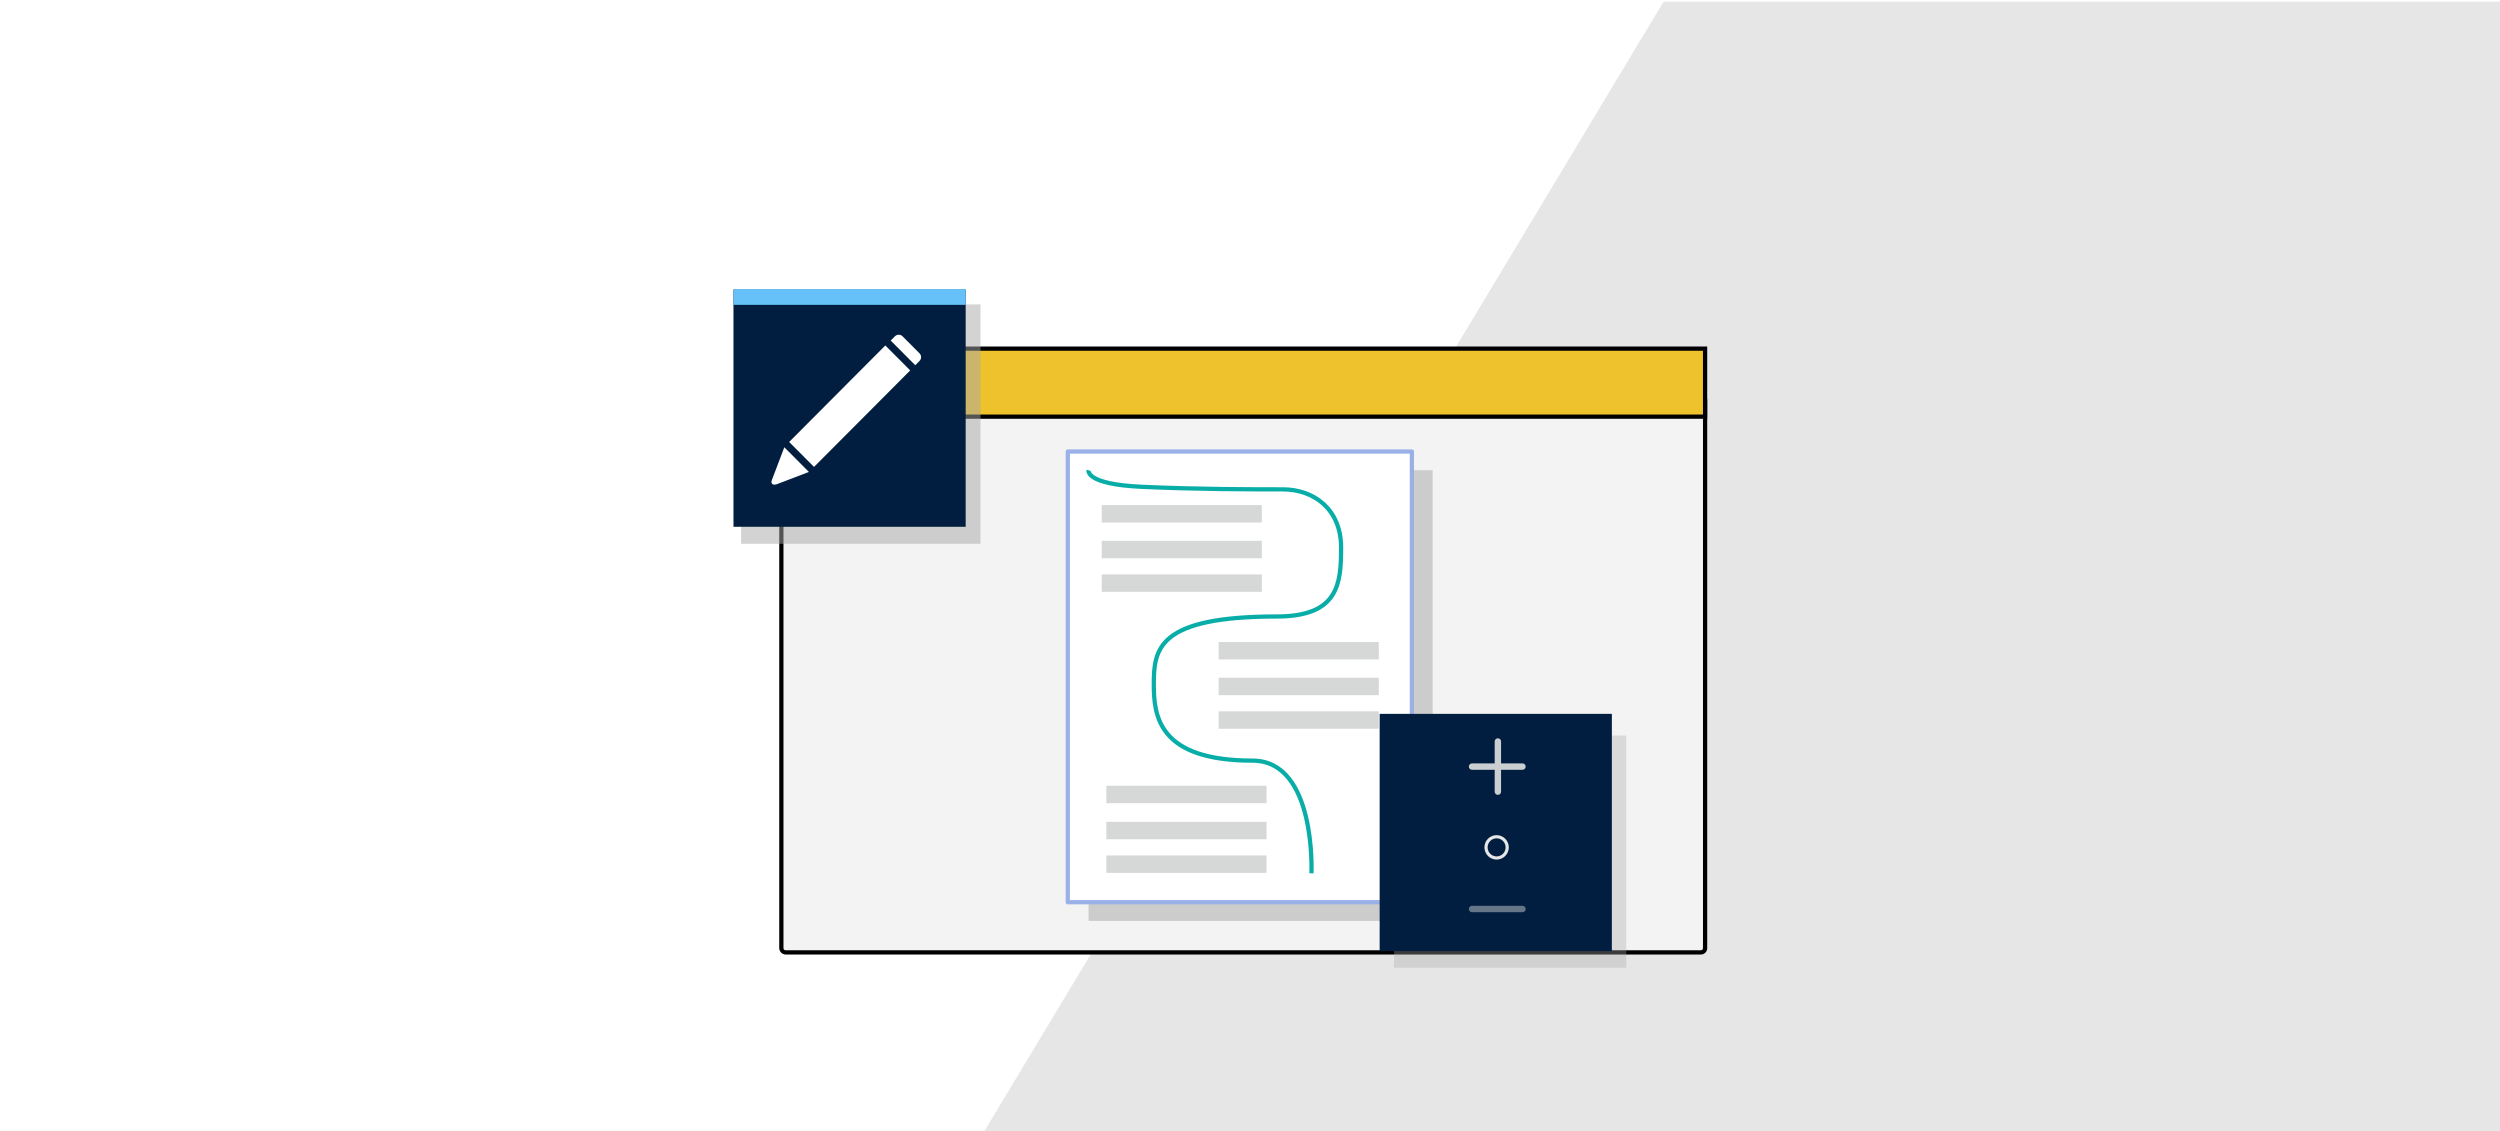 <svg width="588" height="266" viewBox="0 0 588 266" fill="none" xmlns="http://www.w3.org/2000/svg">
<rect x="0" y="0" width="588" height="266" fill="#808080" stroke="none"/>
<g clip-path="url(#clip0_3341_48948)">
<rect width="588" height="266" fill="white"/>
<path d="M231.312 266.4H589.096V0.4H391.268L231.312 266.4Z" fill="#E6E6E6"/>
<path d="M401.038 223C401.038 223.6 400.64 224 400.042 224H184.774C184.276 224 183.777 223.6 183.777 223V94C183.777 93.5 184.276 93 184.774 93H400.042C400.64 93 401.038 93.5 401.038 94V223Z" fill="#F3F3F3"/>
<path d="M400.04 224.5H184.772C183.975 224.5 183.277 223.8 183.277 223V94C183.277 93.2 183.975 92.5 184.772 92.5H400.04C400.837 92.5 401.535 93.2 401.535 94V223C401.535 223.9 400.837 224.5 400.04 224.5ZM184.772 93.5C184.473 93.5 184.274 93.7 184.274 94V223C184.274 223.3 184.473 223.5 184.772 223.5H400.04C400.339 223.5 400.538 223.3 400.538 223V94C400.538 93.7 400.339 93.5 400.04 93.5H184.772Z" fill="black"/>
<path d="M401.038 82H183.777V98H401.038V82Z" fill="#EEC22D"/>
<path d="M401.535 98.5H183.277V81.5H401.535V98.5ZM184.274 97.5H400.538V82.5H184.274V97.5Z" fill="black"/>
<path d="M336.952 110.6H256.027V216.6H336.952V110.6Z" fill="#CCCCCC"/>
<path d="M332.073 106.2H251.148V212.2H332.073V106.2Z" fill="white"/>
<path d="M332.072 212.7H251.147C250.848 212.7 250.648 212.5 250.648 212.2V106.2C250.648 105.9 250.848 105.7 251.147 105.7H332.072C332.37 105.7 332.57 105.9 332.57 106.2V212.2C332.57 212.4 332.37 212.7 332.072 212.7ZM251.645 211.7H331.573V106.7H251.645V211.7Z" fill="#9AB1E8"/>
<g opacity="0.5">
<path d="M230.617 71.6H174.309V127.9H230.617V71.6Z" fill="#A8A8A8"/>
</g>
<path d="M227.126 68.1H172.512V123.9H227.126V68.1Z" fill="#011E41"/>
<path d="M227.126 68H172.512V71.7H227.126V68Z" fill="#67C1F9"/>
<path d="M296.789 122.9H259.117V118.8H296.789V122.9Z" fill="#D6D8D8"/>
<path d="M296.789 131.3H259.117V127.2H296.789V131.3Z" fill="#D6D8D8"/>
<path d="M296.789 139.2H259.117V135.1H296.789V139.2Z" fill="#D6D8D8"/>
<path d="M324.297 155.1H286.625V151H324.297V155.1Z" fill="#D6D8D8"/>
<path d="M324.297 163.5H286.625V159.4H324.297V163.5Z" fill="#D6D8D8"/>
<path d="M324.297 171.4H286.625V167.3H324.297V171.4Z" fill="#D6D8D8"/>
<path d="M297.887 188.9H260.215V184.8H297.887V188.9Z" fill="#D6D8D8"/>
<path d="M297.887 197.4H260.215V193.3H297.887V197.4Z" fill="#D6D8D8"/>
<path d="M297.887 205.3H260.215V201.2H297.887V205.3Z" fill="#D6D8D8"/>
<path d="M208.23 81.253L185.609 103.951L191.458 109.82L214.079 87.122L208.23 81.253Z" fill="white"/>
<path d="M184.473 105.199L181.583 112.799C181.184 113.699 181.683 114.199 182.679 113.899L190.253 110.999L184.473 105.199Z" fill="white"/>
<path d="M215.269 85.9L216.265 84.9C216.764 84.4 216.764 83.6 216.265 83.1L212.279 79.1C211.78 78.6 210.983 78.6 210.485 79.1L209.488 80.1L215.269 85.9Z" fill="white"/>
<g opacity="0.35">
<path d="M382.497 173H327.883V227.6H382.497V173Z" fill="#A8A8A8"/>
</g>
<path d="M379.11 167.9H324.496V223.7H379.11V167.9Z" fill="#011E41"/>
<path d="M352.301 174.4V186.2" stroke="#CBCFD1" stroke-width="1.5" stroke-miterlimit="10" stroke-linecap="round" stroke-linejoin="round"/>
<path d="M346.223 180.301H358.082" stroke="#CBCFD1" stroke-width="1.5" stroke-miterlimit="10" stroke-linecap="round" stroke-linejoin="round"/>
<path opacity="0.5" d="M346.223 213.8H358.082" stroke="#CBCFD1" stroke-width="1.5" stroke-miterlimit="10" stroke-linecap="round" stroke-linejoin="round"/>
<path d="M352.003 201.8C353.379 201.8 354.495 200.681 354.495 199.3C354.495 197.919 353.379 196.8 352.003 196.8C350.627 196.8 349.512 197.919 349.512 199.3C349.512 200.681 350.627 201.8 352.003 201.8Z" stroke="#E6E6E6" stroke-width="0.75" stroke-miterlimit="10"/>
<path d="M256.028 110.6C256.028 110.6 255.131 113.9 268.585 114.5C282.04 115.1 294.697 115.1 301.772 115.1C308.848 115.1 315.426 119.6 315.426 128.8C315.426 137.3 314.828 145 300.278 145C272.173 145 271.376 152.7 271.376 161C271.376 168.4 272.472 178.9 294.597 178.9C309.646 178.9 308.45 205.4 308.45 205.4" stroke="#09ADA8" stroke-miterlimit="10"/>
</g>
<defs>
<clipPath id="clip0_3341_48948">
<rect width="588" height="266" fill="white"/>
</clipPath>
</defs>
</svg>
